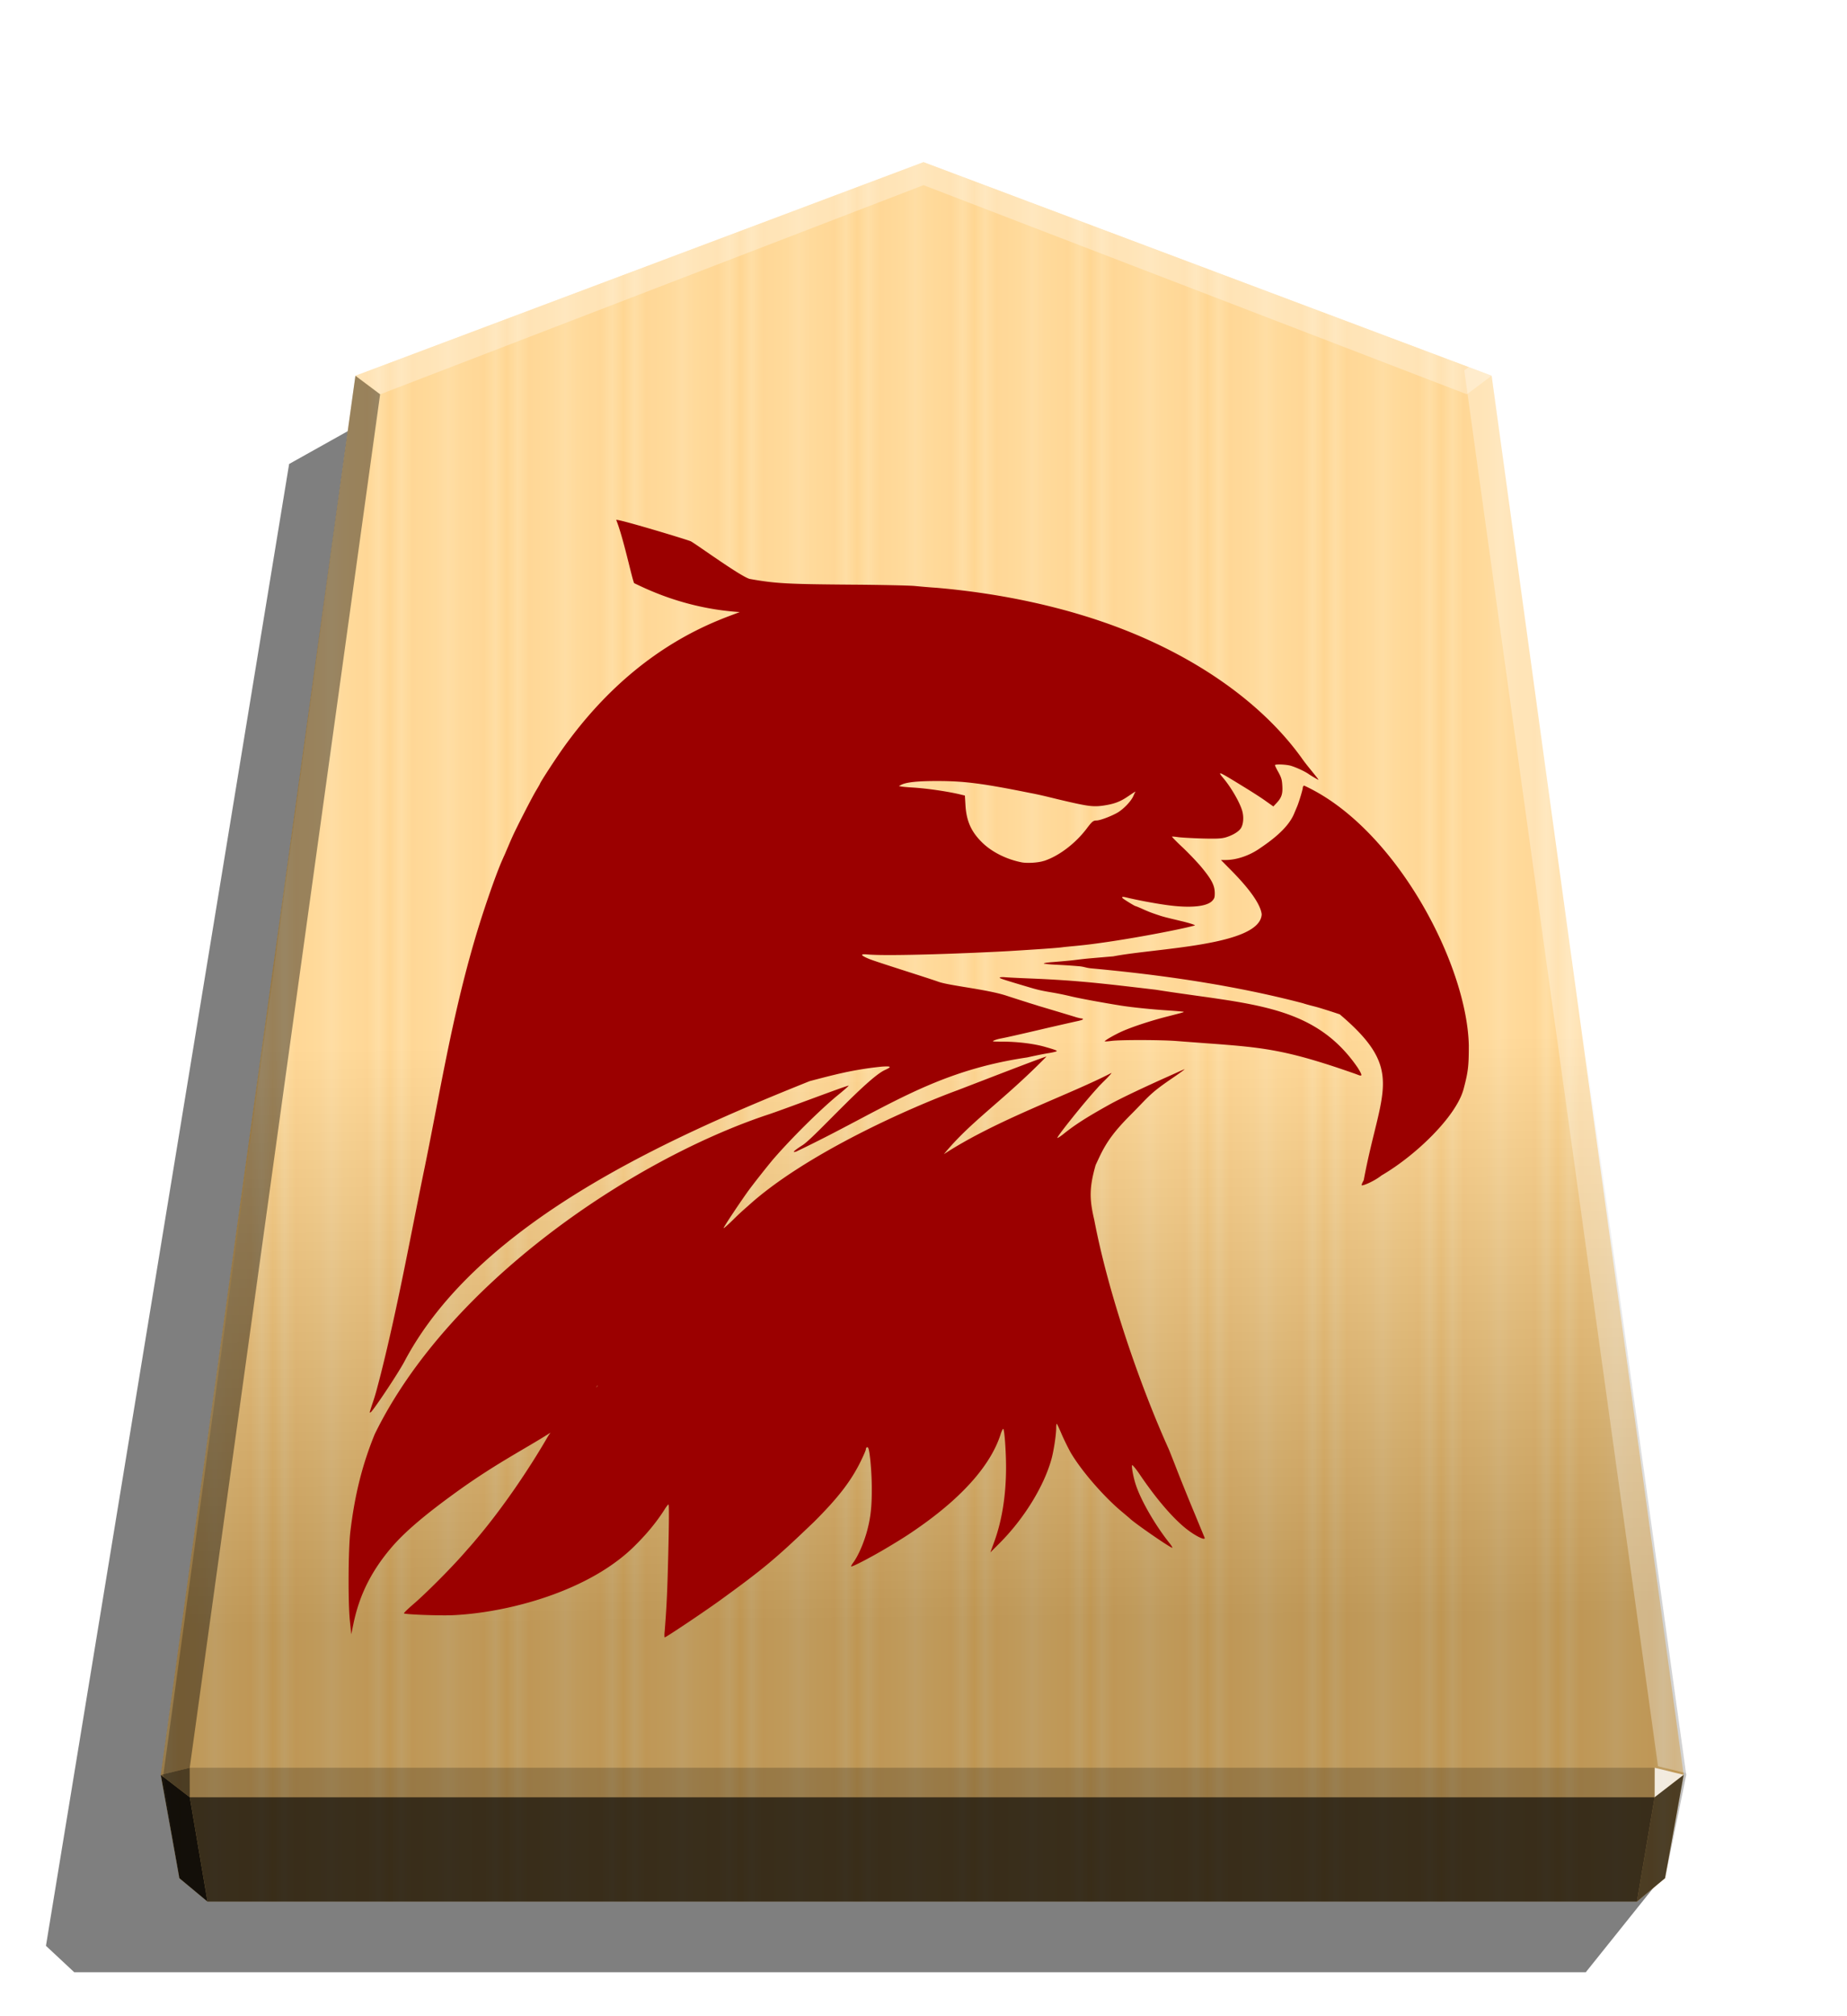 <svg xmlns="http://www.w3.org/2000/svg" width="498.898" height="544.252" viewBox="0 0 1320 1440">
    <defs>
        <linearGradient id="0_FALCON_svg__a" x1="236.943" x2="278.677" y1="670.458" y2="670.458" gradientUnits="userSpaceOnUse" spreadMethod="reflect">
            <stop offset="0" stop-color="#ffd285"/>
            <stop offset=".232" stop-color="#ffcd79"/>
            <stop offset=".616" stop-color="#ffca73"/>
            <stop offset=".808" stop-color="#ffd386"/>
            <stop offset="1" stop-color="#ffc86e"/>
        </linearGradient>
        <linearGradient id="0_FALCON_svg__b" x1="660" x2="670.254" y1="115.844" y2="1157.469" gradientUnits="userSpaceOnUse">
            <stop offset=".604" stop-color="#fff"/>
            <stop offset="1"/>
        </linearGradient>
        <filter id="0_FALCON_svg__c" width="1.072" height="1.072" x="-.036" y="-.036" color-interpolation-filters="sRGB">
            <feGaussianBlur in="SourceGraphic" result="blur" stdDeviation="6"/>
            <feDiffuseLighting in="blur" lighting-color="#fff" result="diffuse" surfaceScale="4">
                <feDistantLight azimuth="235" elevation="45"/>
            </feDiffuseLighting>
            <feSpecularLighting in="blur" lighting-color="#fff" result="specular" specularExponent="25" surfaceScale="4">
                <feDistantLight azimuth="280" elevation="45"/>
            </feSpecularLighting>
            <feComposite in="diffuse" in2="SourceGraphic" k1="1.4" operator="arithmetic" result="lit"/>
            <feComposite in="lit" in2="specular" k2="1" k3="1" operator="arithmetic" result="shaded"/>
            <feComposite in="shaded" in2="SourceGraphic" operator="in"/>
        </filter>
    </defs>
    <path d="m1189.86 1338.05-56.54 70.558H53.07l-20.226-18.874L206.632 331.386l63.085-35.291z" opacity=".5"/>
    <path fill="url(#0_FALCON_svg__a)" d="M660 115.844 254.043 268.378l-139.111 999.236 13.312 73.804 20.099 16.718H1169.89l20.099-16.718 13.312-73.804-137.282-999.246z"/>
    <path fill="url(#0_FALCON_svg__b)" d="M660 115.844 253.994 268.369l-137.243 999.246 11.442 73.812 20.099 16.719h1021.563l20.134-16.728 15.13-73.802-139.1-999.248z" opacity=".25" style="mix-blend-mode:overlay"/>
    <path fill="#fff" d="m1182.559 1262.571-.043 21.064 20.75-16.013z" opacity=".8"/>
    <path d="m1203.266 1267.622-20.75 16.013-12.661 74.512 20.099-16.719z" opacity=".6"/>
    <g fill="#fff">
        <path d="m254.044 268.378 17.664 13.248 388.293-149.381v-16.402z" opacity=".3"/>
        <path d="m1066.019 268.368-17.664 13.248L660 132.246v-16.402z" opacity=".3"/>
        <path d="m1064.146 251.267-17.664 13.248 138.452 996.966 20.707 5.052z" opacity=".3"/>
    </g>
    <path d="m253.994 268.369 17.664 13.248-136.07 980.953-20.707 5.052z" opacity=".4"/>
    <path d="m114.881 1267.622 20.75 16.013 12.661 74.512-20.099-16.719z" opacity=".9"/>
    <path d="m135.588 1262.571.043 21.064-20.75-16.013z" opacity=".6"/>
    <path d="M135.588 1262.571h1046.971l-.043 21.064H135.631z" opacity=".2"/>
    <path d="m1182.516 1283.635-12.661 74.512H148.292l-12.661-74.512z" opacity=".7"/>
    <path fill="#9b0000" d="M475.002 1165.434c1.168-14.783 1.752-24.473 2.286-43.997.812-28.12.99-46.379.533-46.87-.21-.213-1.524 1.294-2.827 3.476-5.56 8.713-12.286 16.983-20.493 25.141-32.451 33.087-91.195 48.664-131.216 50.432-10.236.38-33.258-.533-34.575-1.295-.33-.2 2.609-3.043 6.533-6.444 8.826-7.514 26.658-25.398 36.014-36.045 3.825-4.348 7.513-8.49 8.163-9.364 19.378-22.645 38.579-51.111 51.506-73.431 9.147-15.817 37.13-36.605 36.259-37.473-.165-.165-1.753 2.159-3.61 5.138-16.304 27.237-47.357 35.077-95.412 69.5-23.924 17.137-39.04 29.979-48.634 41.304-14.351 16.942-22.759 33.901-26.976 54.405l-1.524 7.287-.94-9.263c-1.447-13.163-1.168-51.163.25-63.633 3.172-26.572 8.491-48.014 17.503-70.067 52.934-108.066 183.797-195.485 279.893-227.788 10.92-3.477 58.326-21.582 58.795-21.044.128.128-3.39 3.26-7.838 6.856-12.19 10.02-32.084 29.64-45.358 44.822-3.261 3.696-14.43 17.826-18.488 23.356-5.444 7.513-17.7 25.854-17.7 26.67 0 .407 3.044-2.285 6.859-6.009 3.693-3.693 8.275-7.838 10.124-9.365 40.843-37.454 116.934-70.886 150.268-83.098 14.805-5.659 63.062-24.437 63.453-23.987-31.213 31.827-54.116 46.22-73.285 69.678 37.906-24.709 88.849-42.017 119.735-58.01.33 0-1.093 1.524-3.043 3.609-1.956 1.956-5.355 5.217-7.288 7.513-8.49 9.152-28.944 34.632-28.292 35.284.185.184 2.387-1.169 4.922-3.262 7.955-6.317 16.038-11.488 31.506-20.124 10.025-5.66 30.45-14.956 39.88-19.213a816 816 0 0 0 9.69-4.356c2.387-1.092 4.704-2.083 4.922-2.083.28 0-3.477 2.739-8.387 6.096-16.83 11.436-16.69 12.921-30.31 26.587-11.225 11.27-16.894 18.88-22.038 29.662l-2.827 6.01c-4.755 16.606-4.386 24.772-1.016 39.17 10.257 53.748 33.237 119.485 53.223 163.715.33.736 3.173 7.838 6.297 15.94 3.172 8.058 8.712 21.781 12.403 30.55 3.61 8.712 6.73 16.317 6.947 16.767.99 2.608-6.947-1.296-13.566-6.66-9.581-7.73-21.367-21.52-33.04-38.823-2.515-3.693-4.923-6.512-5.139-6.296-.686.685.864 9.146 2.827 14.742 3.693 10.896 13.59 28.058 23.543 40.609 1.88 2.286 2.738 3.914 2.16 3.695-3.173-1.219-27.641-18.189-30.328-21.04-.185-.191-2.957-2.516-6.076-5.14-13.073-10.998-29.175-29.731-36.414-42.39-1.524-2.828-4.26-8.281-6.01-12.302-1.752-4.044-3.26-7.514-3.609-7.62-.217-.217-.406 1.092-.406 3.043 0 4.56-1.651 15.59-3.262 21.689-5.354 19.746-19.893 43.348-37.774 61.048l-6.01 6.01 2.286-6.225c5.86-15.532 8.926-34.075 8.926-54.406.015-11.224-1.092-26.584-1.956-27.562-.28-.305-1.168 1.448-1.956 3.914-6.73 20.955-25.571 42.83-55.136 64.096-8.821 6.297-13.774 9.581-26.41 17.09-10.78 6.444-24.659 13.655-25.202 13.109-.18-.179.432-1.296 1.295-2.515 3.61-4.778 7.62-13.98 10.026-22.789 2.608-9.69 3.477-17.48 3.39-31.21-.061-11.499-1.447-26.345-2.608-28.219-.61-.94-1.651-.185-1.651 1.168 0 .61-1.651 4.349-3.61 8.387-6.875 14.07-16.093 26.094-33.583 43.506-26.666 25.521-35.045 32.791-67.463 56.216-11.628 8.387-38.18 26.137-39.075 26.137-.23 0-.28-1.651-.102-3.825zM264.18 1008.868c0-.212.864-3.043 1.956-6.297 2.083-6.078 2.827-8.925 5.987-21.11 12.525-49.582 22.103-102.962 31.478-148.144 11.308-55.364 19.266-106.257 35.941-163.032 5.443-18.547 14.42-44.68 19.154-55.451.33-.737 1.042-2.388 1.6-3.61.585-1.168 1.753-4.13 2.739-6.316.94-2.286 2.387-5.56 3.172-7.293 2.515-5.768 14.11-28.366 17-33.127 1.524-2.515 2.738-4.691 2.738-4.783 0-.762 11.072-17.785 16.825-25.832 30.502-42.622 67.648-73.104 110.682-90.832 4.9-2.083 11.803-4.575 15.275-5.883-39.04-2.514-66.668-16.474-75.531-20.658-1.6-3.258-7.73-32.714-12.794-45.116-.483-1.448 51.466 14.254 53.305 15.232 3.477 1.753 36.622 25.906 42.304 26.897 18.169 3.26 27.128 3.693 72.058 4.044 20.823.135 41.296.584 45.488.94 4.26.406 11.224 1.041 15.603 1.295 47.891 4.13 93.817 14.29 133.155 29.554 55.874 21.694 101.428 54.624 128.598 92.967 3.693 5.217 11.933 14.636 11.29 14.636-.236 0-5.43-3.043-6.66-3.915-2.387-1.752-7.955-4.465-12.598-5.986-3.261-1.093-11.76-1.448-11.76-.534 0 .305 1.092 2.609 2.514 5.126 2.083 3.825 2.515 5.334 2.738 9.685.356 5.888-.61 8.491-4.26 12.36l-2.158 2.286-5.212-3.694c-2.827-2.082-9.909-6.642-15.814-10.236-18.517-11.404-19.317-11.737-14.656-6.207 5.646 6.758 11.638 17.157 13.424 23.25 1.295 4.466.863 9.914-1.092 12.665-1.88 2.609-6.226 5.017-11.044 6.426-3.173.813-6.444.94-16.525.686-6.947-.19-14.565-.66-16.937-.94-2.388-.355-4.488-.533-4.56-.38-.153.153 3.262 3.692 7.73 7.838 4.348 4.13 10.025 10.124 12.585 13.114 7.956 9.474 10.234 13.828 10.234 19.482 0 3.042-.28 3.825-1.956 5.56-4.13 4.13-16.19 5.125-32.562 2.827-9.146-1.296-19.512-3.262-27.106-5.017-4.348-1.092-4.996-1.041-4.26.102.432.61 8.604 5.66 9.147 5.66.146 0 1.88.685 3.825 1.523 5.792 2.609 7.163 3.173 14.46 5.56 3.826 1.169 8.057 2.083 14.26 3.61 6.878 1.6 10.785 3.043 9.909 3.172-10.668 3.043-58.292 12.172-85.312 14.626-3.825.355-8.057.762-9.263.94-3.61.533-18.301 1.523-38.192 2.737-25.88 1.448-85.235 3.826-101.373 2.388-5.212-.483-4.778.686 1.295 3.173 4.923 2.082 42.24 13.667 49.592 16.337 7.839 2.827 34.392 5.336 48.528 9.913 7.62 2.515 14.694 4.692 15.604 5.017.94.33 4.348 1.295 7.62 2.387 3.258.94 9.908 2.957 14.612 4.357 4.778 1.447 10.125 3.043 11.87 3.609 1.752.533 3.693.94 4.13.94.533 0 .94.248.94.584 0 .305-1.753.864-3.826 1.295-2.083.432-11.587 2.609-21.084 4.783-24.09 5.66-30.623 7.077-34.206 7.73-1.295.242-3.261.812-4.348 1.295-1.753.762-1.092.863 6.01.863 10.784.036 22.341 1.448 30.196 3.694 6.878 1.955 8.598 2.608 8.598 3.042 0 .28-2.159.813-4.778 1.296-4.488.736-7.404 1.295-16.428 3.261-68.01 10.048-102.639 37.517-164.992 67.203-3.39 1.092-1.88-.482 4.704-4.691 8.598-5.66 46.112-47.92 58.729-53.572 4.996-2.286 4.559-2.827-2.286-2.387-20.872 2.159-34.219 5.842-51.477 10.338C477.36 812.693 341.64 873.105 289.177 972.125c-4.465 8.598-24.493 38.518-24.493 36.579zm481.912-393.975c10.678-3.478 22.449-12.426 30.623-23.216 3.693-4.892 4.56-5.66 6.876-5.66 2.609 0 10.932-3.172 15.316-5.767 4.26-2.61 9.264-7.844 10.942-11.448.61-1.296 1.169-2.738 1.448-3.043.381-.686.483-.737-5.354 3.172-5.646 3.826-10.025 5.337-17.35 6.426-7.613 1.093-11.39.534-33.337-4.69-10.124-2.516-15.2-3.61-19.266-4.357-33.518-6.759-46.9-8.491-65.746-8.491-13.988-.036-22.641.813-26.236 2.738l-1.651.813 1.65.355c.94.192 4.705.534 8.281.737 10.026.61 23.69 2.608 32.94 4.691l4.349 1.042.406 6.759c.66 11.62 4.26 19.415 12.32 27.149 6.946 6.642 17.31 11.76 27.988 13.82 4.044.737 11.737.25 15.707-1.041zm227.085 231.172c0-.28.61-1.65 1.448-3.172 12.042-64.746 30.216-78.292-17.135-118.432-7.094-2.388-14.5-4.691-16.492-5.217-1.956-.534-6.513-1.6-9.909-2.738-49.814-13.025-101.573-20.31-151.093-24.867-4.044-.38-4.778-1.168-8.822-1.524-4.044-.38-11.4-.863-16.408-1.092-4.996-.236-8.926-.66-8.822-.914.166-.28 2.738-.686 5.792-.915 3.042-.235 8.597-.711 12.453-1.092 3.825-.356 6.444-.813 12.825-1.448 6.444-.584 14.76-1.295 18.585-1.6 30.24-5.939 104.939-7.379 106.092-30.038-.762-6.856-8.057-17.394-21.156-30.732l-7.957-8.056h3.26c7.62 0 16.592-2.957 23.808-7.839 7.73-5.217 20.478-14.145 25.103-25.001.99-2.388 2.083-4.895 2.388-5.66 1.168-2.826 3.914-11.838 3.914-13.045 0-.685.432-1.447.94-1.6 65.026 29.736 116.445 127.15 117.724 185.62 0 14.755-.483 18.763-3.693 30.962-5.138 19.589-34.218 47.621-58.704 61.865-5.354 4.26-14.216 7.955-14.216 6.87zm-1.346-77.923c-.584-.173-1.88-.686-2.957-1.093-57.937-20.37-70.107-18.945-128.605-23.58-11.346-.814-39.4-.865-45.777-.053-2.515.33-4.778.483-4.923.356-.482-.432 6.879-4.692 12.19-7.077 7.513-3.393 21.582-7.953 32.875-10.78 10.965-2.827 11.582-2.956 11.22-3.261-.148-.14-5.431-.61-11.885-1.041-11.436-.737-25.05-2.16-32.875-3.391-12.16-1.956-29.137-5.017-35.862-6.642-14.585-3.478-17.59-2.827-28.51-6.096-20.219-5.987-22.566-6.76-22.21-7.293.179-.305 1.88-.406 3.825-.23 1.88.16 10.34.61 18.755.914 34.097 1.448 50.85 3.533 88.865 7.999 66.413 10.586 112.803 9.748 144.273 55.558 3.043 4.783 3.39 6.208 1.651 5.659z" filter="url(#0_FALCON_svg__c)"/>
</svg>
